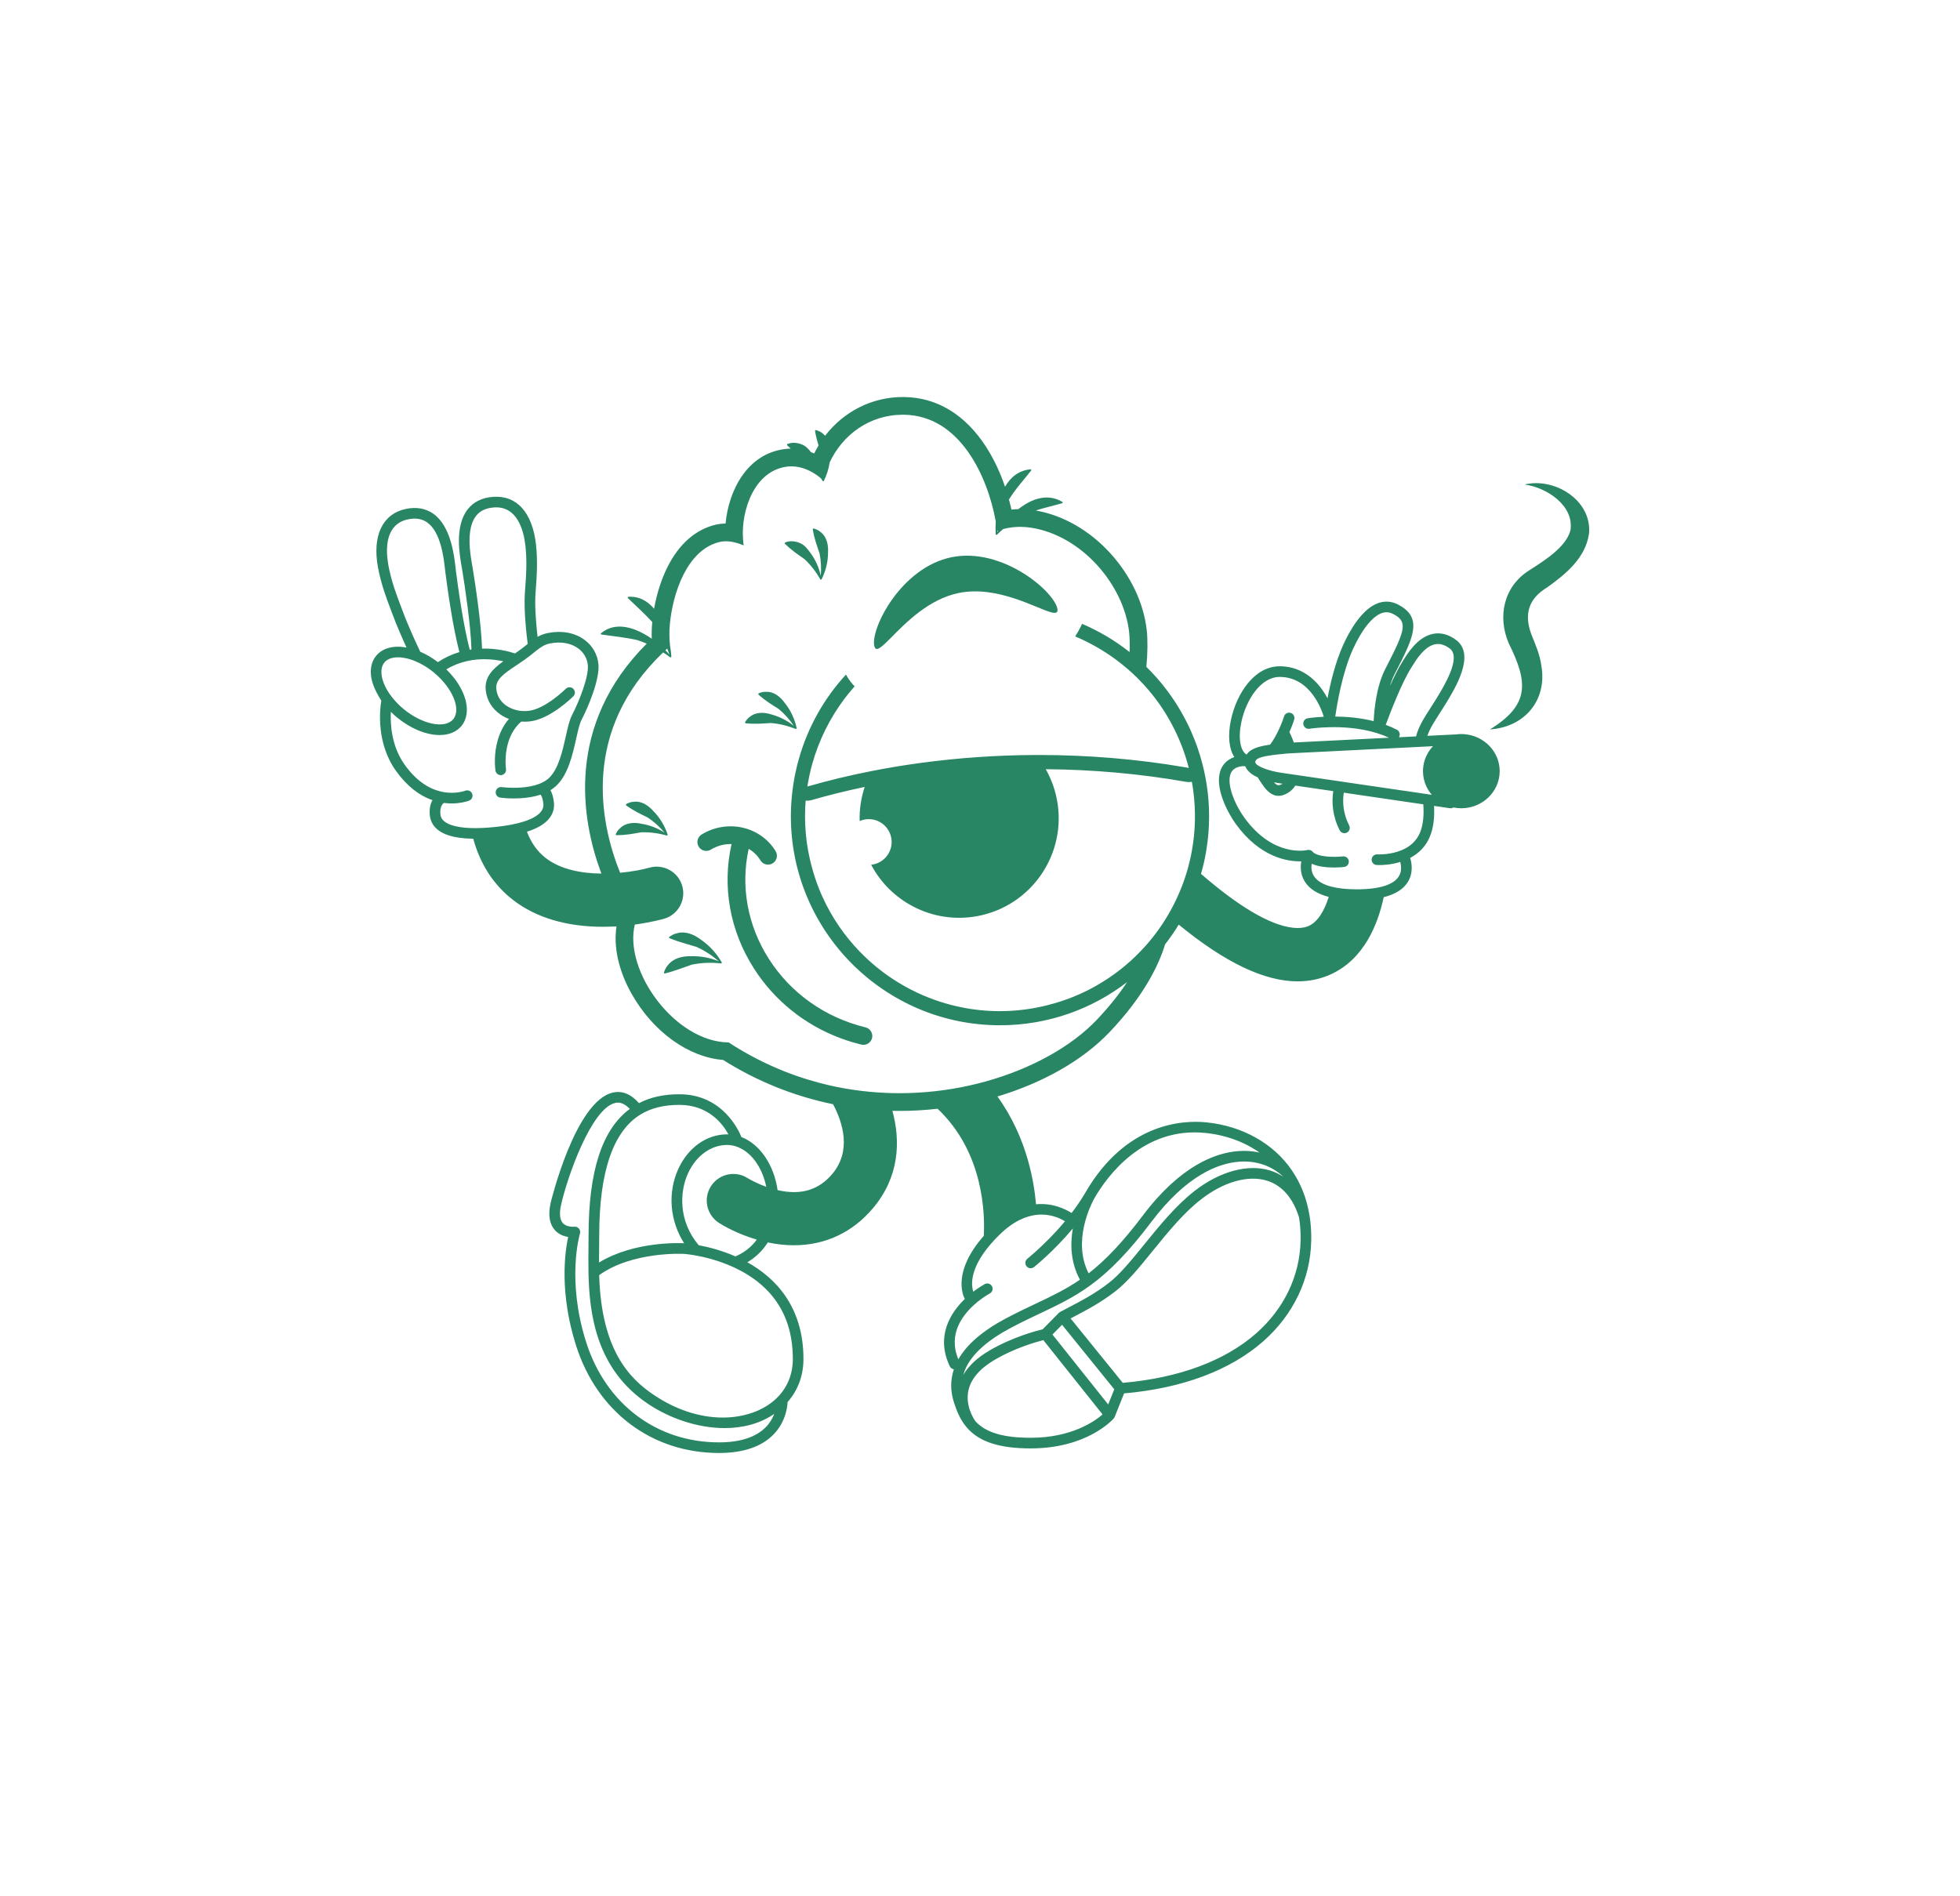 <?xml version="1.0" encoding="UTF-8"?>
<svg xmlns="http://www.w3.org/2000/svg" xmlns:xlink="http://www.w3.org/1999/xlink" width="595.276pt" height="576.002pt" viewBox="0 0 595.276 576.002" version="1.1">
<g id="surface1">
<path style=" stroke:none;fill-rule:nonzero;fill:rgb(15.686%,52.55%,39.215%);fill-opacity:1;" d="M 215.902 258.105 C 217.871 256.902 220.059 256.359 222.18 256.418 C 219.281 269.352 221.66 282.711 228.93 294.141 C 235.16 303.926 244.348 311.309 255.227 315.379 C 256.473 315.848 257.734 316.27 259.023 316.648 C 259.871 316.898 260.734 317.129 261.598 317.34 C 261.812 317.387 262.027 317.414 262.234 317.414 C 262.527 317.414 262.805 317.367 263.074 317.273 C 263.926 317 264.621 316.297 264.852 315.359 C 264.965 314.887 264.949 314.418 264.82 313.984 C 264.562 313.082 263.84 312.34 262.871 312.102 C 250.57 309.117 240.133 301.711 233.473 291.25 C 227.035 281.129 224.879 269.312 227.379 257.875 C 228.812 258.703 230.051 259.883 230.961 261.375 C 231.469 262.207 232.355 262.664 233.262 262.664 C 233.742 262.664 234.223 262.543 234.66 262.273 C 235.934 261.5 236.336 259.844 235.562 258.574 C 230.969 251.031 220.891 248.762 213.105 253.508 C 211.832 254.281 211.43 255.934 212.203 257.207 C 212.973 258.477 214.633 258.879 215.902 258.105 "/>
<path style=" stroke:none;fill-rule:nonzero;fill:rgb(15.686%,52.55%,39.215%);fill-opacity:1;" d="M 265.836 196.93 C 265.852 196.945 265.867 196.961 265.883 196.973 C 266.246 197.32 266.828 197.117 267.613 196.523 C 268.375 195.949 269.336 195.012 270.48 193.863 C 270.527 193.809 270.582 193.754 270.637 193.699 C 275.012 189.293 282.02 182 291.219 180.137 C 302.91 177.766 314.762 184.852 319.277 186.02 C 320.703 186.387 321.395 186.172 321.137 184.898 C 320.059 179.566 304.375 166.16 289.016 169.277 C 273.656 172.391 264.438 190.844 265.516 196.176 C 265.586 196.523 265.695 196.773 265.836 196.93 "/>
<path style=" stroke:none;fill-rule:nonzero;fill:rgb(15.686%,52.55%,39.215%);fill-opacity:1;" d="M 433.203 238.887 C 433.633 239.812 434.191 240.68 434.863 241.457 L 433.566 241.27 L 431.902 241.023 L 408.887 237.656 L 405.652 237.176 L 394.5 235.547 L 392.914 235.312 L 391.332 235.082 L 389.141 234.762 C 387.305 234.504 385.477 234.027 384.047 233.488 C 383.352 233.227 382.75 232.945 382.281 232.668 C 381.625 232.281 381.242 231.898 381.242 231.566 C 381.242 231.449 381.258 231.336 381.301 231.227 C 381.348 231.082 381.43 230.953 381.547 230.832 C 382.008 230.336 383.012 229.98 384.652 229.676 C 385.418 229.535 386.32 229.406 387.371 229.277 C 388.34 229.164 389.43 229.051 390.656 228.934 C 390.824 228.918 391.004 228.902 391.188 228.887 L 392.309 228.832 L 393.953 228.746 L 429.621 226.969 L 431.242 226.887 L 432.871 226.809 L 435.211 226.688 C 434.34 227.613 433.625 228.684 433.113 229.848 C 432.586 231.035 432.262 232.328 432.191 233.68 C 432.184 233.875 432.176 234.074 432.176 234.273 C 432.176 235.914 432.543 237.477 433.203 238.887 M 386.934 237.66 C 387.641 237.805 388.25 237.902 388.684 237.961 L 389.516 238.086 C 389.504 238.098 389.488 238.102 389.473 238.113 C 388.465 238.73 387.871 238.746 386.934 237.66 M 431.266 252.961 C 430.25 255.383 428.375 257.172 425.68 258.281 C 425.664 258.289 425.641 258.297 425.625 258.305 C 424.023 258.965 422.395 259.281 421.078 259.434 C 419.461 259.625 418.32 259.559 418.305 259.555 C 417.414 259.492 416.648 260.168 416.586 261.059 C 416.527 261.949 417.199 262.719 418.09 262.777 C 418.133 262.785 418.418 262.801 418.887 262.801 C 419.488 262.801 420.379 262.773 421.453 262.645 C 422.582 262.516 423.902 262.277 425.277 261.855 C 425.578 263.004 425.766 264.723 424.848 266.215 C 424.117 267.414 422.773 268.348 420.879 269.008 C 418.672 269.777 415.707 270.172 412.059 270.172 C 409.027 270.172 406.453 269.898 404.379 269.363 C 401.781 268.691 399.977 267.605 399.047 266.133 C 398.254 264.883 398.211 263.488 398.367 262.395 C 400.391 263.32 403.012 263.539 405.074 263.539 L 405.238 263.539 C 406.625 263.531 407.742 263.434 408.223 263.375 C 409.105 263.277 409.746 262.477 409.648 261.59 C 409.547 260.703 408.75 260.078 407.859 260.164 C 407.148 260.242 406.328 260.293 405.488 260.297 C 402.742 260.328 399.676 259.93 398.68 258.77 C 398.625 258.703 398.566 258.637 398.496 258.59 C 398.453 258.547 398.41 258.508 398.359 258.477 C 398.352 258.465 398.34 258.461 398.324 258.453 C 398.281 258.422 398.238 258.395 398.188 258.379 C 398.172 258.363 398.156 258.359 398.141 258.348 C 398.129 258.34 398.125 258.336 398.113 258.336 C 398.012 258.289 397.902 258.25 397.793 258.223 C 397.672 258.195 397.551 258.18 397.434 258.188 C 397.355 258.188 397.285 258.191 397.211 258.203 L 397.207 258.203 C 397.156 258.207 397.105 258.219 397.055 258.23 C 396.637 258.324 386.773 260.496 378.008 248.52 C 375.031 244.445 372.52 238.352 373.734 235.09 C 374.172 233.918 375.07 233.215 376.562 232.871 C 377.078 232.746 377.531 232.715 377.953 232.758 C 378.043 232.77 378.137 232.781 378.227 232.801 C 378.766 234.285 380.25 235.367 381.973 236.152 C 382.176 236.457 382.379 236.777 382.582 237.098 C 384.238 239.676 386.734 243.562 391.16 240.867 C 392.141 240.266 392.871 239.512 393.402 238.656 L 404.93 240.34 C 404.414 243.762 404.672 247.879 406.883 252.242 C 407.168 252.801 407.73 253.121 408.324 253.121 C 408.57 253.121 408.816 253.07 409.055 252.949 C 409.848 252.543 410.164 251.57 409.762 250.777 C 407.91 247.133 407.695 243.676 408.125 240.809 L 432.273 244.348 C 432.492 247.461 432.305 250.473 431.266 252.961 M 377.02 219.332 C 378.477 212.527 382.938 205.645 388.645 205.645 C 398.23 205.645 401.605 216.223 402.039 217.75 C 399.141 217.883 397.266 218.184 397.172 218.199 C 396.293 218.344 395.695 219.172 395.844 220.051 C 395.98 220.934 396.812 221.527 397.695 221.391 C 397.715 221.383 400.145 220.996 403.711 220.922 L 403.742 220.922 C 407.414 220.832 412.887 221.062 418.207 222.711 C 418.242 222.727 418.27 222.738 418.301 222.746 C 419.539 223.129 420.734 223.59 421.871 224.117 L 392.953 225.562 C 392.309 223.801 391.695 222.578 391.609 222.398 C 392.551 220.289 393.043 218.668 393.07 218.59 C 393.328 217.738 392.848 216.836 391.992 216.578 C 391.137 216.312 390.234 216.805 389.977 217.656 C 389.973 217.68 389.332 219.75 388.152 222.172 C 387.48 223.543 386.676 224.977 385.742 226.219 L 385.734 226.219 C 382.289 226.707 379.727 227.465 378.621 229.242 C 376.66 228.105 376 224.102 377.02 219.332 M 410.879 197.266 C 413.602 191.262 416.809 187.246 419.68 186.246 C 420.848 185.844 421.969 185.93 423.113 186.52 C 427.617 188.836 426.871 191.262 421.055 202.598 L 420.699 203.293 C 418.004 208.566 417.359 215.586 417.203 219.074 C 412.973 218.012 408.812 217.707 405.539 217.684 C 406.082 213.844 407.672 204.367 410.879 197.266 M 428.66 202.777 L 428.977 202.262 C 430.066 200.492 432.617 196.359 435.875 195.723 C 437.301 195.441 438.746 195.859 440.285 196.992 C 443.949 199.688 438.535 208.508 436.227 212.27 C 435.598 213.289 434.992 214.238 434.422 215.129 C 432.484 218.145 430.844 220.684 430.078 223.711 L 424.879 223.973 C 424.902 223.941 424.922 223.898 424.945 223.859 C 425.352 223.062 425.039 222.094 424.246 221.684 C 423.164 221.133 422.031 220.637 420.863 220.203 C 422.297 216.32 425.797 207.238 428.66 202.777 M 361.988 258.438 C 361.906 258.926 361.812 259.41 361.707 259.895 C 361.629 260.32 361.531 260.738 361.434 261.156 C 361.258 261.938 361.066 262.719 360.852 263.492 C 360.828 263.59 360.801 263.68 360.77 263.777 C 360.758 263.824 360.746 263.875 360.73 263.922 C 360.625 264.312 360.512 264.711 360.387 265.098 C 360.273 265.488 360.152 265.875 360.023 266.262 C 358.676 270.402 356.871 274.371 354.668 278.098 L 354.664 278.098 C 354.598 278.211 354.535 278.324 354.469 278.43 C 354.266 278.781 354.055 279.125 353.832 279.469 C 353.652 279.762 353.465 280.055 353.273 280.34 C 353.219 280.426 353.16 280.516 353.102 280.605 C 353.102 280.613 353.094 280.613 353.094 280.613 C 353.066 280.648 353.047 280.688 353.02 280.727 C 352.887 280.934 352.746 281.145 352.598 281.348 C 352.488 281.508 352.375 281.676 352.262 281.836 C 352.129 282.035 351.988 282.234 351.844 282.434 C 351.258 283.25 350.652 284.055 350.023 284.84 C 349.824 285.09 349.625 285.34 349.426 285.578 C 349.391 285.621 349.352 285.664 349.32 285.707 C 349.047 286.047 348.762 286.375 348.477 286.703 C 348.336 286.867 348.191 287.035 348.047 287.203 C 347.562 287.75 347.07 288.281 346.566 288.809 C 342.684 292.898 338.184 296.453 333.176 299.316 C 332.797 299.543 332.41 299.758 332.023 299.961 C 331.973 299.992 331.926 300.02 331.875 300.043 C 331.652 300.172 331.422 300.293 331.191 300.406 C 330.969 300.531 330.742 300.645 330.52 300.758 C 330.145 300.949 329.762 301.137 329.375 301.324 C 328.242 301.863 327.086 302.371 325.914 302.852 C 325.059 303.199 324.184 303.512 323.305 303.82 C 322.848 303.98 322.391 304.137 321.93 304.285 C 321.453 304.438 320.973 304.578 320.492 304.723 C 319.688 304.961 318.875 305.18 318.055 305.387 C 317.617 305.496 317.18 305.598 316.742 305.699 C 316.191 305.82 315.641 305.941 315.094 306.051 C 314.121 306.238 313.148 306.418 312.164 306.555 C 311.879 306.598 311.594 306.637 311.309 306.676 C 311.18 306.695 311.059 306.711 310.93 306.723 C 308.488 307.027 306.062 307.18 303.656 307.18 C 299.625 307.18 295.645 306.766 291.777 305.961 C 291.305 305.867 290.832 305.766 290.359 305.652 C 290.348 305.652 290.34 305.648 290.332 305.648 C 289.867 305.539 289.398 305.422 288.934 305.305 C 288.535 305.203 288.137 305.094 287.746 304.98 C 287.352 304.875 286.961 304.762 286.574 304.637 C 286.207 304.535 285.844 304.418 285.484 304.301 C 285.441 304.285 285.398 304.273 285.359 304.258 C 283.051 303.504 280.797 302.609 278.598 301.582 C 277.867 301.234 277.141 300.875 276.418 300.504 C 275.34 299.938 274.277 299.344 273.234 298.719 C 272.887 298.516 272.543 298.309 272.199 298.082 C 271.945 297.93 271.691 297.77 271.441 297.598 C 271.258 297.48 271.07 297.355 270.887 297.234 C 270.699 297.109 270.504 296.98 270.316 296.848 C 270.18 296.754 270.039 296.66 269.898 296.562 C 269.672 296.41 269.453 296.254 269.234 296.094 C 268.418 295.508 267.613 294.902 266.828 294.273 C 266.574 294.074 266.328 293.875 266.086 293.68 C 266.043 293.641 266 293.609 265.957 293.57 C 265.617 293.293 265.293 293.012 264.965 292.727 C 264.246 292.109 263.547 291.477 262.859 290.816 C 258.098 286.293 254.051 280.938 250.98 274.914 C 250.824 274.613 250.672 274.309 250.527 274 C 250.281 273.508 250.047 273.004 249.816 272.496 C 249.461 271.73 249.125 270.953 248.816 270.168 C 248.457 269.281 248.129 268.375 247.812 267.469 C 247.672 267.066 247.535 266.664 247.406 266.258 C 247.219 265.68 247.043 265.098 246.875 264.512 C 246.664 263.789 246.469 263.059 246.285 262.324 C 246.176 261.883 246.066 261.438 245.969 260.992 C 245.844 260.441 245.727 259.891 245.617 259.34 C 245.43 258.371 245.25 257.398 245.109 256.414 C 245.066 256.129 245.031 255.844 244.992 255.559 C 244.977 255.43 244.961 255.301 244.945 255.18 C 244.902 254.828 244.859 254.488 244.824 254.141 L 244.793 253.852 C 244.746 253.406 244.707 252.961 244.676 252.516 C 244.43 249.391 244.434 246.281 244.688 243.219 L 244.691 243.219 C 244.859 243.242 245.023 243.25 245.195 243.25 C 245.594 243.25 245.996 243.199 246.391 243.086 C 251.645 241.566 257.07 240.223 262.617 239.062 C 261.527 242.348 260.984 245.844 261.086 249.422 C 261.461 249.262 261.855 249.133 262.262 249.035 C 265.996 248.156 269.738 250.469 270.617 254.203 C 271.5 257.938 269.184 261.676 265.453 262.559 C 265.164 262.629 264.871 262.676 264.582 262.707 C 270.852 274.598 284.559 281.234 298.25 278.008 C 314.5 274.172 324.562 257.891 320.73 241.645 C 320.051 238.785 318.988 236.113 317.609 233.676 C 332.07 233.789 346.426 235.082 360.301 237.527 C 360.453 237.555 360.609 237.57 360.766 237.582 C 360.859 237.586 360.953 237.59 361.047 237.59 C 361.363 237.59 361.676 237.555 361.984 237.488 C 362.004 237.59 362.02 237.688 362.035 237.789 C 362.09 238.105 362.145 238.418 362.191 238.73 C 362.219 238.895 362.246 239.059 362.27 239.219 C 362.332 239.621 362.387 240.02 362.434 240.422 C 363.23 246.543 363.047 252.605 361.988 258.438 M 303.539 375.125 C 307.742 370.992 311.633 369.398 314.887 369.055 C 318.902 368.625 321.953 370.086 323.445 371.02 C 320.102 375.027 316.699 378.285 314.488 380.273 C 312.988 381.621 312.043 382.379 312.02 382.398 C 311.32 382.953 311.207 383.973 311.762 384.672 L 311.766 384.676 C 312.086 385.07 312.551 385.277 313.027 385.277 C 313.375 385.277 313.738 385.164 314.031 384.93 C 314.289 384.727 320.051 380.113 325.824 373.211 C 325.016 377.895 325.125 383.496 327.988 388.758 C 323.617 391.762 319.379 393.77 314.535 396.062 C 311.723 397.398 308.812 398.773 305.574 400.488 C 298.5 404.223 293.637 408.418 291.062 412.953 C 287.836 405.234 292.316 399.293 296.723 395.637 C 296.852 395.531 296.988 395.422 297.109 395.32 C 299.027 393.789 300.598 392.953 300.617 392.941 C 301.402 392.523 301.703 391.551 301.281 390.762 C 300.863 389.973 299.891 389.672 299.102 390.09 C 299.027 390.129 297.527 390.926 295.59 392.41 C 295.059 390.766 294.516 386.68 298.828 380.57 C 300.004 378.902 301.539 377.082 303.539 375.125 M 332.289 364.18 C 332.312 364.141 332.332 364.109 332.352 364.078 L 332.426 363.941 C 332.43 363.938 332.43 363.93 332.43 363.926 C 332.441 363.914 332.445 363.91 332.445 363.898 C 336.266 357.328 347.148 342.301 365.988 344.168 C 372.207 344.781 377.895 346.871 382.523 350.129 C 380.457 349.68 378.281 349.523 376.047 349.695 C 369.164 350.227 358.539 354.066 347.062 369.309 C 341.184 377.105 335.922 382.723 330.629 386.836 C 325.637 377.109 331.34 365.918 332.289 364.18 M 389.75 357.48 C 388.383 356.578 387.031 355.996 385.805 355.605 C 379.059 353.496 370.441 355.828 362.75 361.844 C 357.098 366.25 352.055 372.469 347.602 377.957 C 343.797 382.645 340.207 387.078 336.84 389.68 C 332.57 392.996 328.715 395.016 324.637 397.152 C 323.746 397.621 322.855 398.086 321.957 398.562 C 321.82 398.641 321.691 398.738 321.578 398.848 L 321.398 399.027 L 316.668 403.832 C 314.758 404.289 307.605 406.164 300.676 410.18 C 296.938 412.344 294.227 414.852 292.574 417.66 C 292.77 416.91 293.051 416.172 293.398 415.441 C 295.473 411.121 300.074 407.055 307.082 403.344 C 310.262 401.664 313.137 400.297 315.918 398.984 C 321.324 396.422 325.996 394.203 331.008 390.586 L 331.012 390.586 C 331.039 390.566 331.062 390.551 331.086 390.531 C 337.141 386.141 343.035 380.016 349.641 371.25 C 360.395 356.973 370.074 353.402 376.301 352.918 C 381.453 352.516 386.23 354.137 389.75 357.48 M 394.535 369.828 C 394.902 372.105 395.062 374.5 395.004 376.945 C 394.773 387.586 390.004 397.555 381.578 405.004 C 372.062 413.418 358.039 418.629 340.992 420.094 L 325.152 400.531 C 325.48 400.355 325.809 400.184 326.137 400.016 C 330.16 397.902 334.32 395.723 338.82 392.238 C 342.477 389.402 346.188 384.832 350.109 379.992 C 354.664 374.383 359.371 368.57 364.738 364.387 C 371.598 359.027 379.109 356.895 384.84 358.691 C 389.359 360.105 392.711 363.953 394.535 369.828 M 336.574 426.668 L 319.645 405.422 L 322.559 402.457 L 338.418 422.055 Z M 313.027 436.785 C 304.691 436.785 299.359 435.188 296.258 431.773 C 296.238 431.754 296.219 431.727 296.199 431.695 C 296.188 431.676 296.176 431.66 296.16 431.645 C 296.16 431.641 296.148 431.629 296.145 431.617 C 295.504 430.68 293.148 426.824 294.125 422.387 C 294.914 418.832 297.656 415.664 302.293 412.977 C 308.242 409.531 314.527 407.715 316.871 407.113 L 334.863 429.695 C 332.441 431.801 325.402 436.785 313.027 436.785 M 227.07 357.906 C 223.328 355.516 218.352 356.602 215.938 360.34 C 213.523 364.086 214.602 369.086 218.352 371.504 C 218.902 371.863 223.41 374.695 229.848 376.59 C 228.223 378.809 226.031 380.547 223.367 381.684 C 219.125 379.824 215.078 378.824 212.207 378.285 C 205.918 370.828 206.477 361.957 208.91 356.551 C 211.332 351.172 215.891 347.832 220.805 347.832 C 221.609 347.832 222.414 347.945 223.195 348.164 C 223.254 348.18 223.312 348.195 223.371 348.219 C 227.926 349.594 231.477 354.438 232.723 360.539 C 229.43 359.363 227.18 357.969 227.07 357.906 M 240.793 412.84 C 240.793 417.23 239.277 421.164 236.41 424.207 C 229.457 431.633 213.852 434.02 198.621 423.805 C 191.199 418.828 182.629 410.184 181.977 387.371 C 192.094 380.113 207.465 380.906 207.621 380.914 C 207.633 380.914 208.945 380.992 211.027 381.352 C 211.043 381.355 211.062 381.363 211.078 381.363 C 214 381.875 218.441 382.93 223.023 385.07 L 223.027 385.074 C 234.809 390.59 240.793 399.922 240.793 412.84 M 232.656 433.477 C 229.648 436.598 224.844 438.18 218.367 438.18 C 199.48 438.18 184.035 426.559 178.059 407.848 C 171.953 388.754 176.098 374.887 176.141 374.746 C 176.301 374.227 176.184 373.664 175.84 373.242 C 175.492 372.82 174.953 372.598 174.41 372.664 C 174.391 372.668 172.141 372.895 170.938 371.559 C 169.789 370.281 169.992 367.953 170.363 366.23 C 172.219 357.711 179.605 336.645 186.875 335.062 C 187.461 334.934 189.07 334.582 191.289 336.871 C 182.859 343.09 178.754 355.727 178.754 375.395 C 178.754 376.555 178.746 377.777 178.73 379.043 C 178.703 381.453 178.676 383.945 178.73 386.594 L 178.73 386.625 C 178.992 399.719 181.285 416.07 196.82 426.488 C 203.492 430.957 211.996 433.84 220.09 433.84 C 225.531 433.84 230.781 432.535 235.148 429.527 C 234.664 430.797 233.891 432.199 232.656 433.477 M 194.527 338.578 C 197.75 336.613 201.613 335.656 206.336 335.656 C 215.117 335.656 219.484 341.387 221.238 344.609 C 221.094 344.605 220.949 344.605 220.805 344.605 C 214.602 344.605 208.914 348.668 205.961 355.219 C 202.703 362.461 203.465 370.914 207.777 377.691 C 206.781 377.625 192.68 376.988 181.93 383.539 C 181.93 382.012 181.945 380.531 181.961 379.074 C 181.973 377.797 181.988 376.566 181.988 375.395 C 181.988 356.047 186.203 343.66 194.527 338.578 M 149.922 251.281 C 147.312 251.531 144.988 251.629 142.961 251.555 C 140.637 251.477 138.703 251.184 137.191 250.68 C 133.973 249.609 133.812 247.938 133.758 247.391 C 133.488 244.633 134.777 243.965 134.785 243.961 C 134.812 243.949 134.836 243.938 134.863 243.922 C 135.695 244.035 136.48 244.078 137.211 244.078 C 139.461 244.078 141.168 243.645 141.984 243.391 C 142.297 243.289 142.48 243.219 142.512 243.207 C 143.332 242.871 143.73 241.934 143.398 241.109 C 143.145 240.484 142.539 240.105 141.906 240.098 C 141.699 240.098 141.496 240.133 141.297 240.211 C 141.273 240.223 138.41 241.328 134.547 240.598 C 134.531 240.594 134.512 240.594 134.492 240.586 C 130.121 239.75 126.223 236.961 122.906 232.316 C 118.926 226.758 118.512 220.176 118.707 216.25 C 119.289 216.836 119.914 217.395 120.562 217.93 C 124.84 221.449 129.582 223.297 133.516 223.297 C 136.266 223.297 138.625 222.395 140.156 220.535 C 143.555 216.402 141.508 209.129 135.547 203.352 C 137.5 202.168 139.621 201.328 141.867 200.828 C 142.852 200.602 143.891 200.441 144.961 200.348 C 145.676 200.289 146.379 200.262 147.055 200.262 C 149.316 200.262 151.324 200.562 152.867 200.902 C 149.758 203.113 147.129 205.633 147.516 209.598 C 147.812 212.641 149.402 215.293 151.996 217.07 C 152.789 217.613 153.656 218.059 154.566 218.398 C 151.211 222.336 150.41 227.215 150.309 230.492 C 150.25 232.539 150.453 233.957 150.48 234.113 C 150.605 234.906 151.293 235.477 152.074 235.477 C 152.156 235.477 152.242 235.469 152.324 235.461 C 153.203 235.324 153.812 234.5 153.676 233.617 C 153.672 233.59 153.543 232.688 153.543 231.301 C 153.547 228.23 154.207 222.785 158.305 219.207 C 159.113 219.27 159.938 219.258 160.77 219.176 C 167.027 218.57 173.832 211.824 174.121 211.535 C 174.75 210.906 174.75 209.887 174.121 209.254 C 173.488 208.625 172.469 208.625 171.832 209.254 C 171.773 209.316 165.555 215.465 160.457 215.961 C 159.559 216.051 158.664 216.035 157.809 215.918 C 156.34 215.703 154.973 215.191 153.82 214.402 C 152.555 213.539 150.984 211.949 150.73 209.285 C 150.461 206.492 152.871 204.742 156.828 202.117 L 157.516 201.66 C 158.105 201.273 158.691 200.875 159.266 200.461 C 160.332 199.715 161.223 199 162.004 198.363 C 162.316 198.113 162.613 197.879 162.902 197.648 C 162.949 197.617 163.004 197.578 163.047 197.535 C 164.43 196.457 165.523 195.766 167.047 195.473 C 170.395 194.824 173.449 195.367 175.641 197.004 C 177.312 198.25 178.336 200.043 178.531 202.051 C 178.867 205.5 175.93 213.008 173.738 217.23 C 172.945 218.754 172.43 221.051 171.84 223.711 C 170.84 228.152 169.602 233.688 166.715 236.371 C 166.098 236.953 165.312 237.453 164.395 237.871 C 164.211 237.953 164.031 238.031 163.836 238.105 C 162.012 238.82 159.938 239.145 158.062 239.262 C 154.977 239.461 152.418 239.121 152.383 239.117 C 151.496 238.98 150.68 239.609 150.562 240.492 C 150.438 241.379 151.051 242.195 151.938 242.312 C 152.074 242.332 153.746 242.559 156.066 242.559 C 156.707 242.559 157.398 242.543 158.117 242.5 C 160.039 242.383 162.188 242.074 164.195 241.41 C 164.496 241.797 164.875 242.617 165.023 244.176 C 165.082 244.754 165.254 246.52 162.289 248.223 C 161.41 248.734 160.34 249.184 159.09 249.582 C 156.695 250.352 153.629 250.922 149.922 251.281 M 116.746 201.262 C 118.297 199.371 121.867 199.172 125.848 200.75 C 127.883 201.551 129.934 202.781 131.734 204.258 C 131.781 204.312 131.832 204.359 131.891 204.41 C 137.477 209.047 140.117 215.492 137.656 218.477 C 135.176 221.496 128.285 220.102 122.621 215.438 C 121.172 214.242 119.887 212.91 118.809 211.477 C 118.797 211.465 118.785 211.449 118.781 211.438 C 115.816 207.465 115 203.383 116.746 201.262 M 122.195 185.367 C 122.051 184.969 121.875 184.508 121.68 184 C 120.543 181.02 118.824 176.527 117.957 171.719 C 117.137 167.184 116.797 159.332 123.816 157.793 C 126.219 157.273 128.168 157.582 129.77 158.73 C 133.895 161.688 134.762 169.469 135.141 172.793 C 135.176 173.148 135.215 173.453 135.246 173.711 C 135.879 178.68 137.52 190.531 139.527 198.098 C 137.207 198.781 135.02 199.805 132.992 201.148 C 131.297 199.855 129.473 198.781 127.637 197.992 C 126.781 196.215 124.031 190.355 122.195 185.367 M 144.57 156.742 C 145.777 155.184 147.555 154.34 150.004 154.16 C 157.152 153.621 159.074 161.246 159.582 165.836 C 160.125 170.715 159.754 175.531 159.508 178.723 C 159.473 179.242 159.434 179.711 159.406 180.129 C 159.051 185.562 159.934 193.012 160.277 195.613 C 160.18 195.688 160.082 195.766 159.98 195.848 C 159.195 196.48 158.387 197.133 157.395 197.832 C 157.066 198.066 156.738 198.293 156.406 198.512 C 154.797 197.969 151.051 196.922 146.406 197.039 C 146.152 189.266 144.371 177.578 143.57 172.664 C 143.531 172.406 143.48 172.102 143.414 171.746 C 142.828 168.453 141.461 160.742 144.57 156.742 M 302.949 161.246 C 303.039 161.215 303.129 161.184 303.223 161.156 C 303.098 161.332 302.98 161.504 302.867 161.676 C 302.895 161.539 302.922 161.395 302.949 161.246 M 249.602 138.199 C 249.648 138.43 249.688 138.668 249.73 138.902 C 249.812 139.402 249.875 139.906 249.926 140.414 C 250.027 141.43 250.066 142.461 250.043 143.492 C 250.066 142.461 250.027 141.43 249.926 140.414 C 249.875 139.906 249.812 139.402 249.73 138.902 C 249.688 138.668 249.648 138.43 249.602 138.199 C 249.418 137.676 249.242 137.184 249.078 136.707 C 249.242 137.184 249.418 137.676 249.602 138.199 M 203.324 198.883 C 202.938 198.414 202.523 197.969 202.094 197.539 C 202.281 197.367 202.473 197.191 202.66 197.023 C 202.367 196.277 202.051 195.543 201.711 194.824 C 202.051 195.543 202.367 196.277 202.66 197.023 C 202.898 197.637 203.121 198.254 203.324 198.883 M 444.762 223.043 C 444.754 223.039 444.754 223.039 444.75 223.039 C 444.609 223.004 444.469 222.996 444.328 223 L 444.152 223.012 C 444.047 223 443.938 223 443.824 223 C 443.297 223 442.777 223.031 442.273 223.102 L 433.508 223.539 C 434.238 221.379 435.543 219.348 437.141 216.871 C 437.727 215.965 438.344 215.004 438.98 213.961 C 441.988 209.055 448.262 198.852 442.199 194.395 C 439.922 192.719 437.586 192.102 435.262 192.551 C 430.609 193.457 427.535 198.438 426.227 200.562 L 425.938 201.035 C 424.688 202.984 423.355 205.68 422.109 208.484 C 422.496 207.191 422.977 205.922 423.574 204.762 L 423.93 204.074 C 429.188 193.828 432.355 187.641 424.59 183.648 C 422.645 182.648 420.637 182.5 418.621 183.195 C 413.547 184.957 409.75 191.934 407.938 195.934 C 405.594 201.113 404.078 207.422 403.184 212.137 C 402.789 211.402 402.328 210.629 401.805 209.855 C 398.461 204.988 393.914 202.41 388.645 202.41 C 380.875 202.41 375.531 210.832 373.863 218.66 C 372.844 223.445 373.242 227.465 374.887 229.992 C 372.352 230.867 371.215 232.598 370.711 233.965 C 368.75 239.23 372.922 247.031 375.402 250.426 C 382.781 260.508 391.078 261.762 395.207 261.66 C 394.918 263.355 394.941 265.66 396.297 267.832 C 397.672 270.027 400.102 271.574 403.555 272.477 C 402.324 276.395 400.367 279.996 397.457 281.301 C 394.602 282.582 385.727 283.629 364.996 265.676 C 364.914 265.605 364.84 265.543 364.758 265.484 C 364.945 264.828 365.125 264.172 365.289 263.508 C 365.402 263.082 365.504 262.656 365.609 262.223 C 365.832 261.262 366.031 260.285 366.203 259.297 C 366.219 259.207 366.234 259.117 366.25 259.023 C 366.293 258.797 366.332 258.578 366.363 258.352 C 366.93 254.969 367.219 251.5 367.219 247.961 C 367.219 241.652 366.273 235.562 364.551 229.809 C 364.512 229.676 364.473 229.543 364.434 229.41 C 364.215 228.703 363.988 227.996 363.75 227.301 C 363.645 227 363.535 226.703 363.43 226.406 C 363.223 225.836 363.02 225.262 362.793 224.699 C 362.449 223.82 362.086 222.945 361.703 222.086 C 361.586 221.812 361.461 221.539 361.332 221.27 C 361.211 221.004 361.086 220.734 360.953 220.465 C 360.953 220.453 360.945 220.445 360.941 220.434 C 360.723 219.973 360.496 219.52 360.258 219.07 C 360.027 218.613 359.785 218.16 359.543 217.711 C 356.512 212.07 352.656 206.988 348.164 202.582 C 348.562 198.602 348.602 194.285 348.277 191.422 C 347.355 183.207 343.434 174.922 337.23 168.09 C 330.91 161.137 322.887 156.531 314.57 155.09 C 313.211 155.527 311.883 156.031 310.586 156.676 C 311.883 156.031 313.211 155.527 314.57 155.09 C 317.168 154.246 319.879 153.656 322.684 152.848 L 322.742 152.531 C 318.203 149.734 313.316 151.496 309.27 154.68 C 308.57 154.691 307.879 154.734 307.184 154.805 C 306.969 153.848 306.723 152.828 306.43 151.758 C 308.324 148.629 310.824 145.949 313.238 142.867 C 313.238 142.867 313.098 142.574 313.098 142.57 C 309.441 142.844 306.918 144.965 305.242 147.871 C 303.914 143.961 302.047 139.703 299.418 135.648 C 293.168 125.996 284.645 120.793 274.77 120.617 C 274.582 120.613 274.395 120.613 274.207 120.613 C 264.734 120.605 256.172 125.102 250.605 132.379 C 250.383 132.129 250.137 131.906 249.859 131.699 C 249.293 131.168 248.512 130.84 247.746 130.633 L 247.523 130.855 C 247.812 132.602 248.176 133.957 248.613 135.316 C 248.133 136.105 247.695 136.922 247.285 137.758 C 246.957 137.617 246.629 137.492 246.305 137.371 C 245.605 136.457 244.805 135.562 243.688 135.09 C 242.242 134.461 240.578 134.289 239.074 134.914 L 239.027 135.23 C 239.414 135.609 239.789 135.961 240.148 136.281 C 241.613 137.598 242.93 138.5 244.539 139.617 L 244.547 139.617 C 244.703 139.73 244.859 139.836 245.02 139.949 C 244.859 139.836 244.703 139.73 244.547 139.617 L 244.539 139.617 C 242.93 138.5 241.613 137.598 240.148 136.281 C 239.633 136.293 239.113 136.324 238.602 136.383 C 226.805 137.742 221.281 149.199 220.359 159.055 C 219.312 159.062 218.297 159.176 217.348 159.402 C 211.305 160.828 206.262 165.242 202.766 172.164 C 200.906 175.848 199.469 180.344 198.652 184.926 C 196.691 182.605 194.086 181.047 190.727 181.316 L 190.625 181.629 C 193.363 184.293 195.684 186.305 198.098 188.965 C 198.234 189.121 198.371 189.277 198.512 189.43 C 198.895 189.953 199.258 190.484 199.609 191.031 C 199.258 190.484 198.895 189.953 198.512 189.43 C 198.371 189.277 198.234 189.121 198.098 188.965 C 198.098 188.98 198.094 188.992 198.094 189.008 C 197.934 190.711 197.887 192.391 197.945 194.043 C 193.375 190.871 187.156 188.426 182.449 192.445 L 182.555 192.75 C 186.547 193.328 189.738 193.602 193.52 194.438 C 194.496 194.754 195.461 195.117 196.418 195.531 C 197.289 195.906 198.148 196.32 198.992 196.777 C 199.812 197.219 200.617 197.691 201.402 198.199 C 202.164 198.684 202.898 199.203 203.621 199.746 L 203.738 199.633 L 203.895 199.613 C 203.855 198.484 203.711 197.367 203.508 196.258 C 203.508 196.258 203.512 196.258 203.508 196.25 C 203.266 194.168 203.227 191.906 203.453 189.512 C 204.301 180.512 208.543 167.012 218.582 164.641 C 219.168 164.504 219.785 164.438 220.43 164.438 C 222.164 164.438 224.059 164.91 225.848 165.684 C 225.762 165.008 225.707 164.309 225.66 163.617 C 225.07 155.18 229.035 142.902 239.215 141.73 C 239.594 141.688 239.973 141.668 240.352 141.668 C 243.461 141.668 246.715 143.07 249.363 145.336 C 249.062 144.836 248.746 144.348 248.41 143.871 C 248.746 144.348 249.062 144.836 249.363 145.336 C 249.535 145.617 249.695 145.898 249.859 146.184 L 250.008 146.137 L 250.164 146.188 C 251.07 144.395 251.688 142.473 251.98 140.48 C 252.102 139.645 252.168 138.789 252.172 137.934 C 252.184 137.703 252.191 137.469 252.188 137.234 C 252.191 137.469 252.184 137.703 252.172 137.934 C 252.168 138.789 252.102 139.645 251.98 140.48 C 255.871 132.164 263.988 125.992 274.207 125.992 C 274.355 125.992 274.52 125.992 274.672 125.996 C 291.559 126.309 299.934 144.691 302.422 158.379 C 302.328 159.809 302.328 161.18 302.41 162.418 L 302.57 162.418 L 302.699 162.516 C 303.336 161.891 303.996 161.289 304.672 160.715 C 305.07 160.375 305.48 160.043 305.891 159.723 C 306.305 159.402 306.727 159.094 307.152 158.801 C 307.504 158.531 307.859 158.277 308.219 158.039 C 307.859 158.277 307.504 158.531 307.152 158.801 C 306.727 159.094 306.305 159.402 305.891 159.723 C 305.48 160.043 305.07 160.375 304.672 160.715 C 306.336 160.281 308.074 160.051 309.863 160.051 C 310.934 160.051 312.023 160.137 313.113 160.301 C 328.645 162.707 341.324 177.75 342.93 192.023 C 343.113 193.672 343.156 195.844 343.074 198.098 C 338.676 194.617 333.82 191.723 328.629 189.512 C 328.621 189.523 328.617 189.527 328.613 189.539 C 328.469 189.867 328.316 190.195 328.156 190.52 C 328 190.828 327.844 191.133 327.672 191.438 C 327.672 191.449 327.668 191.457 327.66 191.465 C 327.586 191.605 327.512 191.746 327.43 191.887 C 327.156 192.367 326.867 192.848 326.562 193.324 C 326.562 193.328 326.555 193.328 326.555 193.328 C 326.555 193.336 326.555 193.34 326.551 193.344 C 328.52 194.172 330.434 195.109 332.297 196.137 C 332.625 196.32 332.953 196.5 333.277 196.688 C 335.172 197.781 337.008 198.977 338.773 200.273 C 339.383 200.723 339.984 201.184 340.578 201.66 C 341.285 202.219 341.98 202.793 342.66 203.387 C 343.48 204.102 344.281 204.84 345.062 205.605 C 345.113 205.656 345.168 205.703 345.219 205.75 C 345.5 206.031 345.785 206.316 346.066 206.605 L 346.07 206.605 C 346.613 207.164 347.145 207.727 347.664 208.301 C 347.855 208.512 348.043 208.727 348.223 208.934 L 348.23 208.941 C 348.453 209.195 348.668 209.453 348.891 209.711 C 349.316 210.215 349.734 210.719 350.145 211.238 C 350.371 211.523 350.598 211.812 350.816 212.105 C 350.891 212.199 350.961 212.297 351.035 212.395 C 351.461 212.961 351.879 213.535 352.285 214.117 C 352.512 214.434 352.73 214.758 352.945 215.078 C 353.469 215.859 353.961 216.66 354.449 217.469 C 354.703 217.891 354.953 218.324 355.199 218.758 C 355.418 219.148 355.637 219.543 355.848 219.941 C 358.055 224.055 359.812 228.488 361.023 233.199 C 361.031 233.227 361.039 233.254 361.047 233.285 C 360.613 233.211 360.184 233.133 359.75 233.062 C 345.578 230.637 330.699 229.359 315.531 229.359 C 315.234 229.359 314.934 229.359 314.641 229.363 C 303.02 229.395 291.219 230.191 279.422 231.797 C 274.398 232.477 269.484 233.297 264.699 234.242 C 257.953 235.566 251.449 237.141 245.215 238.938 C 245.246 238.738 245.27 238.539 245.301 238.34 C 245.582 236.641 245.934 234.965 246.359 233.309 C 246.469 232.879 246.582 232.453 246.703 232.031 C 248.703 224.891 252.016 218.207 256.441 212.324 C 256.5 212.246 256.559 212.172 256.613 212.094 C 257.441 211.004 258.305 209.945 259.207 208.914 C 259.324 208.781 259.445 208.652 259.566 208.516 C 259.566 208.512 259.562 208.512 259.562 208.512 C 259.188 208.125 258.832 207.723 258.504 207.305 C 258.387 207.164 258.277 207.02 258.176 206.875 C 258.156 206.852 258.141 206.832 258.129 206.809 C 257.914 206.523 257.707 206.234 257.52 205.934 C 257.328 205.633 257.145 205.32 256.973 205 C 256.957 204.977 256.941 204.949 256.938 204.926 C 250.305 212.125 245.352 220.875 242.613 230.594 C 242.516 230.934 242.418 231.27 242.332 231.609 C 242.266 231.863 242.199 232.113 242.137 232.367 C 241.938 233.141 241.754 233.922 241.594 234.707 C 241.508 235.078 241.434 235.453 241.363 235.828 C 241.355 235.867 241.352 235.91 241.34 235.949 C 241.195 236.723 241.062 237.504 240.938 238.289 C 240.934 238.312 240.938 238.336 240.934 238.363 C 240.453 241.492 240.195 244.695 240.195 247.961 C 240.195 282.98 268.691 311.469 303.711 311.469 C 318.223 311.469 331.613 306.578 342.316 298.352 C 339.996 301.875 336.957 305.777 332.973 309.949 C 325.562 317.703 313.613 324.598 299.285 328.562 C 292.785 330.363 285.801 331.559 278.523 331.953 C 276.762 332.055 274.98 332.102 273.188 332.102 C 271.859 332.102 270.523 332.074 269.18 332.016 C 262.469 331.742 255.594 330.758 248.703 328.922 C 239.48 326.473 230.23 322.504 221.297 316.68 C 205.09 316.555 189.383 295.047 192.797 280.875 C 197.973 280.172 201.488 279.168 201.691 279.109 C 205.969 277.875 208.426 273.41 207.203 269.129 C 205.977 264.852 201.512 262.375 197.223 263.59 C 195.297 264.137 192.094 264.797 188.336 265.141 C 182.141 249.754 176.598 221.914 201.402 198.199 C 200.617 197.691 199.812 197.219 198.992 196.777 C 198.148 196.32 197.289 195.906 196.418 195.531 C 171.539 220.41 176.754 249.152 182.312 264.465 C 182.422 264.777 182.535 265.086 182.656 265.387 C 176.684 265.328 170.297 264.184 165.738 260.656 C 163.219 258.707 161.32 256.039 160.039 252.664 C 161.531 252.191 162.82 251.645 163.902 251.027 C 167.844 248.762 168.441 245.879 168.242 243.863 C 168.074 242.141 167.664 240.922 167.18 240.051 C 167.82 239.652 168.402 239.215 168.918 238.734 C 172.531 235.367 173.895 229.293 174.992 224.414 C 175.512 222.078 176.004 219.875 176.609 218.719 C 178.582 214.906 182.203 206.449 181.746 201.738 C 181.461 198.812 179.98 196.207 177.574 194.414 C 174.641 192.223 170.684 191.473 166.426 192.297 C 165.223 192.535 164.219 192.934 163.27 193.473 C 162.891 190.215 162.355 184.539 162.629 180.34 C 162.656 179.938 162.691 179.48 162.73 178.977 C 162.973 175.867 163.371 170.664 162.793 165.48 C 161.715 155.707 156.957 150.41 149.762 150.938 C 146.398 151.184 143.789 152.473 142.02 154.762 C 138.023 159.902 139.574 168.598 140.234 172.316 C 140.293 172.648 140.344 172.938 140.387 173.18 C 141.176 178.066 142.961 189.746 143.184 197.309 C 143.012 197.332 142.84 197.352 142.672 197.383 C 140.707 190.031 139.082 178.227 138.445 173.297 C 138.418 173.059 138.387 172.766 138.352 172.434 C 137.926 168.684 136.941 159.902 131.648 156.102 C 129.297 154.418 126.43 153.922 123.129 154.641 C 116.172 156.164 113.051 162.762 114.781 172.293 C 115.699 177.395 117.551 182.25 118.664 185.156 C 118.852 185.652 119.023 186.098 119.168 186.488 C 120.492 190.086 122.234 194.027 123.465 196.715 C 119.547 195.992 116.184 196.863 114.254 199.211 C 113.152 200.547 112.617 202.234 112.617 204.113 C 112.617 206.496 113.48 209.188 115.801 212.836 C 115.344 215.621 114.227 225.75 120.277 234.199 C 123.465 238.656 127.18 241.637 131.348 243.078 C 130.758 244.109 130.336 245.602 130.543 247.703 C 130.734 249.668 131.863 252.312 136.168 253.746 C 138.156 254.41 140.691 254.758 143.73 254.797 C 145.887 262.633 149.953 268.879 155.91 273.469 C 162.793 278.781 172.148 281.551 183.094 281.551 C 184.035 281.551 184.984 281.535 185.945 281.492 C 186.383 281.473 186.812 281.449 187.234 281.43 C 186.297 287.625 187.844 294.812 191.785 301.836 C 198.305 313.434 209.074 321.18 219.613 321.996 C 229.914 328.5 241.211 333.035 253.016 335.449 C 256.07 341.238 258.602 349.711 252.777 356.633 C 248.656 361.535 243.25 363.152 236.254 361.57 C 236.223 361.562 236.195 361.551 236.164 361.547 C 235.078 353.934 230.836 347.602 225.176 345.426 C 224.422 343.52 219.488 332.426 206.336 332.426 C 201.574 332.426 197.547 333.309 194.078 335.129 C 191.648 332.375 188.996 331.293 186.188 331.902 C 174.672 334.418 167.273 365.238 167.211 365.543 C 166.426 369.145 166.883 371.902 168.559 373.742 C 169.746 375.047 171.297 375.578 172.555 375.789 C 171.555 380.449 169.852 392.797 174.98 408.832 C 181.398 428.926 198.023 441.406 218.367 441.406 C 225.781 441.406 231.391 439.48 235.031 435.672 C 238.562 431.973 239.121 427.613 239.199 425.938 C 242.359 422.359 244.02 417.844 244.02 412.84 C 244.02 396.75 235.281 388.078 226.984 383.469 C 229.543 381.949 231.637 379.906 233.195 377.438 C 235.91 378.016 238.562 378.301 241.137 378.301 C 250.578 378.301 258.906 374.441 265.141 367.031 C 273.121 357.547 273.574 346.801 271.039 337.461 C 271.75 337.484 272.465 337.488 273.188 337.488 C 277.055 337.488 280.926 337.262 284.758 336.828 C 298.961 350.238 299.141 369.281 298.781 375.449 C 289.5 386.004 292.223 393.07 293.02 394.621 C 288.793 398.711 284.078 405.836 288.469 415.074 C 288.711 415.582 289.184 415.906 289.699 415.98 C 288.594 419.277 288.621 422.707 289.781 426.215 C 290.559 428.555 291.566 431.258 293.605 433.621 C 293.609 433.633 293.621 433.648 293.637 433.66 C 293.637 433.668 293.648 433.676 293.652 433.684 C 293.664 433.695 293.668 433.707 293.68 433.719 C 293.734 433.793 293.785 433.863 293.852 433.922 C 297.605 438.078 303.703 440.012 313.027 440.012 C 330.195 440.012 337.945 431.27 338.27 430.898 C 338.285 430.875 338.301 430.859 338.312 430.84 C 338.355 430.789 338.387 430.742 338.418 430.688 C 338.484 430.582 338.535 430.469 338.578 430.352 L 341.398 423.301 C 359.086 421.758 373.707 416.281 383.723 407.426 C 392.828 399.371 397.984 388.57 398.23 377.012 C 398.297 374.355 398.125 371.754 397.723 369.27 C 397.711 369.184 397.695 369.098 397.672 369.012 C 397.672 369 397.668 368.992 397.664 368.973 C 397.664 368.969 397.656 368.957 397.656 368.949 C 396.828 363.98 395.043 359.473 392.363 355.555 C 392.363 355.547 392.355 355.547 392.355 355.543 C 386.777 347.352 377.281 342.039 366.305 340.953 C 359.395 340.27 342.012 340.988 329.648 362.293 L 329.633 362.324 L 329.547 362.469 L 329.523 362.504 C 329.508 362.535 329.488 362.574 329.461 362.617 C 328.32 364.531 326.984 366.508 325.461 368.496 C 323.648 367.348 319.734 365.371 314.66 365.848 C 314.293 361.801 313.547 357.133 312.129 352.23 C 310.43 346.324 307.605 339.578 302.934 333.105 C 316.594 329.004 328.688 322.23 336.867 313.672 C 347.586 302.453 352.016 292.914 353.848 286.895 C 355.344 284.977 356.727 282.977 357.992 280.895 C 372.066 292.426 384 298.129 394.109 298.129 C 397.672 298.129 401.016 297.422 404.141 296.008 C 414.293 291.41 418.504 280.77 420.246 272.551 C 423.801 271.672 426.27 270.109 427.621 267.867 C 429.234 265.211 428.805 262.348 428.289 260.625 C 431.074 259.16 433.074 257.004 434.246 254.207 C 435.434 251.367 435.711 248.121 435.539 244.824 L 440.344 245.527 C 440.426 245.539 440.5 245.543 440.582 245.543 C 440.887 245.543 441.18 245.457 441.426 245.301 C 442.199 245.465 443.004 245.543 443.824 245.543 C 450.246 245.543 455.473 240.484 455.473 234.273 C 455.473 228.359 450.746 223.5 444.762 223.043 "/>
<path style=" stroke:none;fill-rule:nonzero;fill:rgb(15.686%,52.55%,39.215%);fill-opacity:1;" d="M 463.039 147.188 C 469.949 148.121 478.223 153.777 476.945 161.195 C 475.559 166.246 469.055 170.312 464.469 173.246 C 456.684 178.133 454.723 187.316 458.242 195.473 C 464.082 207.234 464.668 214.113 452.52 221.586 C 462.969 220.91 469.949 212.801 468.137 202.273 C 467.684 198.898 466.379 195.906 465.141 192.848 C 462.805 186.66 464.18 181.898 469.871 178.465 C 475.512 174.43 481.562 169.527 482.609 162.074 C 483.516 151.918 472.074 144.977 463.039 147.188 "/>
<path style=" stroke:none;fill-rule:nonzero;fill:rgb(15.686%,52.55%,39.215%);fill-opacity:1;" d="M 192.371 243.586 C 191.598 243.605 190.812 243.922 190.125 244.309 L 190.121 244.633 C 192.531 246.367 194.309 247.168 196.766 248.375 C 198.641 249.637 200.371 251.215 201.852 252.973 C 199.758 251.613 197.414 250.68 194.91 250.27 C 192.723 249.781 190.113 249.848 188.383 251.555 C 187.766 252.02 187.316 252.742 186.988 253.461 L 187.176 253.723 C 190.145 253.711 192.051 253.316 194.754 252.848 C 197.352 252.758 200.043 253.117 202.582 253.855 L 202.656 253.711 L 202.805 253.641 C 201.922 250.926 200.445 248.434 198.406 246.375 C 196.922 244.703 194.773 243.219 192.371 243.586 "/>
<path style=" stroke:none;fill-rule:nonzero;fill:rgb(15.686%,52.55%,39.215%);fill-opacity:1;" d="M 212.781 285.398 C 210.777 283.895 208.121 282.738 205.555 283.539 C 204.703 283.688 203.898 284.168 203.199 284.684 L 203.262 285 C 206.316 286.219 208.594 286.746 211.535 287.664 C 213.957 288.746 216.266 290.254 218.309 292.023 C 215.621 290.938 212.734 290.398 209.797 290.488 C 207.293 290.445 204.465 291.074 202.848 293.227 C 202.25 293.844 201.879 294.711 201.617 295.535 L 201.852 295.758 C 205.039 294.949 207.191 294.039 210.117 293.051 C 213.012 292.441 216.102 292.34 219.082 292.699 L 219.129 292.551 L 219.262 292.453 C 217.668 289.656 215.477 287.227 212.781 285.398 "/>
<path style=" stroke:none;fill-rule:nonzero;fill:rgb(15.686%,52.55%,39.215%);fill-opacity:1;" d="M 234.059 219.648 C 236.652 219.836 239.293 220.488 241.742 221.492 L 241.836 221.363 L 241.984 221.305 C 241.398 218.504 240.191 215.863 238.383 213.598 C 237.082 211.77 235.102 210.066 232.668 210.176 C 231.895 210.109 231.078 210.344 230.348 210.652 L 230.316 210.977 C 232.527 212.957 234.219 213.945 236.539 215.414 C 238.27 216.863 239.82 218.613 241.109 220.523 C 239.164 218.957 236.926 217.781 234.48 217.105 C 232.355 216.391 229.758 216.168 227.844 217.688 C 227.184 218.086 226.66 218.758 226.254 219.434 L 226.418 219.719 C 229.371 220.02 231.312 219.828 234.059 219.648 "/>
<path style=" stroke:none;fill-rule:nonzero;fill:rgb(15.686%,52.55%,39.215%);fill-opacity:1;" d="M 249.176 176.09 L 249.332 176.043 L 249.48 176.09 C 250.77 173.547 251.48 170.738 251.484 167.836 C 251.613 165.602 251.137 163.043 249.172 161.602 C 248.613 161.07 247.828 160.742 247.066 160.531 L 246.84 160.766 C 247.324 163.691 248.02 165.512 248.918 168.102 C 249.352 170.312 249.469 172.645 249.281 174.938 C 248.75 172.5 247.742 170.184 246.258 168.133 C 245.395 166.961 244.473 165.613 243.004 164.996 C 241.559 164.363 239.895 164.191 238.391 164.812 L 238.344 165.137 C 240.453 167.219 242.086 168.281 244.332 169.855 C 246.238 171.625 247.891 173.777 249.176 176.09 "/>
</g>
</svg>
